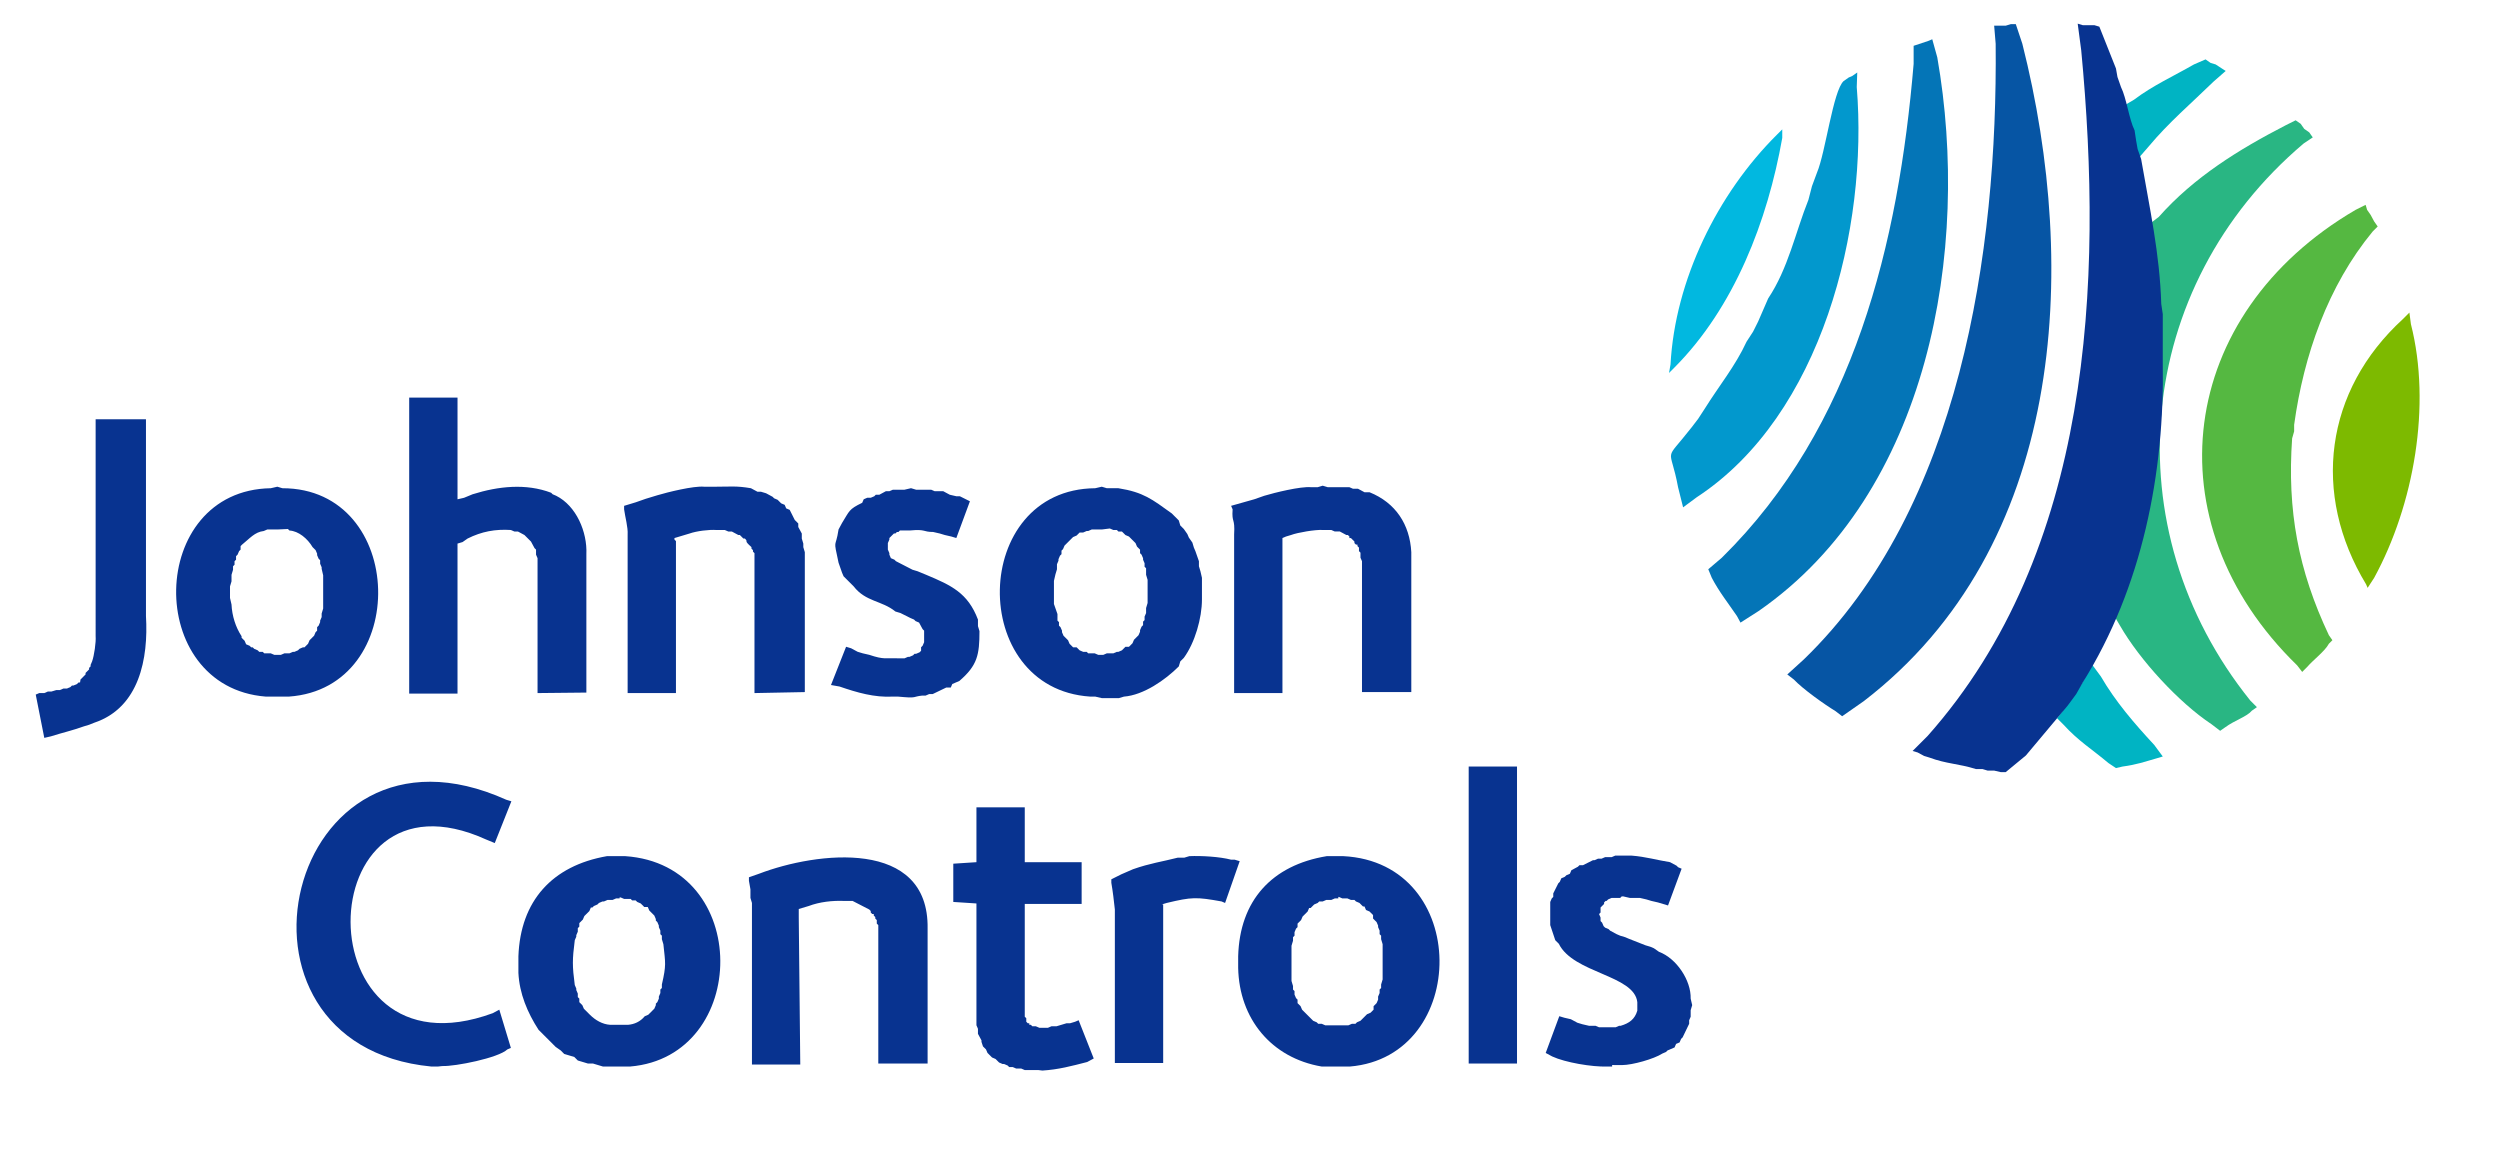 <?xml version="1.0" encoding="utf-8"?>
<!-- Generator: Adobe Illustrator 28.0.0, SVG Export Plug-In . SVG Version: 6.00 Build 0)  -->
<svg version="1.1" id="Capa_1" xmlns="http://www.w3.org/2000/svg" xmlns:xlink="http://www.w3.org/1999/xlink" x="0px" y="0px"
	 viewBox="0 0 496.7 228.9" style="enable-background:new 0 0 496.7 228.9;" xml:space="preserve">
<style type="text/css">
	.st0{fill-rule:evenodd;clip-rule:evenodd;fill:#083390;}
	.st1{fill-rule:evenodd;clip-rule:evenodd;fill:#29B683;}
	.st2{fill-rule:evenodd;clip-rule:evenodd;fill:#00B4C3;}
	.st3{fill-rule:evenodd;clip-rule:evenodd;fill:#7DBA00;}
	.st4{fill-rule:evenodd;clip-rule:evenodd;fill:#55B841;}
	.st5{fill-rule:evenodd;clip-rule:evenodd;fill:#01B8E0;}
	.st6{fill-rule:evenodd;clip-rule:evenodd;fill:#0298CD;}
	.st7{fill-rule:evenodd;clip-rule:evenodd;fill:#0655A4;}
	.st8{fill-rule:evenodd;clip-rule:evenodd;fill:#0475B7;}
</style>
<g>
	<g>
		<path class="st0" d="M87,211.9h-1.3c-44.8-4.3-29-72.8,14.9-53l1,0.3l-3.3,8.3l-1.7-0.7c-35.7-16.2-36.6,48.4,1.3,34.5l1.3-0.7
			l2.3,7.6l-0.7,0.3c-1.8,1.7-10.4,3.4-12.9,3.3L87,211.9z M123.1,178.5h-0.7l-0.7,0.3h-1l-0.7,0.3h-0.3l-0.7,0.3l-0.3,0.3l-0.7,0.3
			l-0.3,0.3h-0.3l-0.3,0.7l-1,1l-0.3,0.7l-0.7,0.7v0.7l-0.3,0.3v0.7l-0.3,0.7v0.3l-0.3,0.7c-0.5,3.9-0.5,5.1,0,8.9l0.3,0.7v0.3
			l0.3,0.7v0.7l0.3,0.3v0.7l0.3,0.3l0.3,0.3l0.3,0.7l0.3,0.3l0.3,0.3l0.3,0.3l0.3,0.3c1.1,1.1,2.5,1.9,4,2h3.6
			c1.2-0.1,2.4-0.6,3.3-1.7l0.7-0.3l0.3-0.3l0.3-0.3l0.3-0.3l0.3-0.3l0.3-0.7v-0.3l0.3-0.3l0.3-0.7V198l0.3-0.7v-0.7l0.3-0.3v-0.7
			c0.9-3.9,0.7-4.2,0.3-8l-0.3-1v-0.7l-0.3-0.3v-0.7l-0.3-0.7v-0.3l-0.3-0.7l-0.3-0.3v-0.3l-0.3-0.7l-1-1l-0.3-0.7h-0.7l-0.7-0.7
			l-0.7-0.3l-0.3-0.3h-0.7l-0.3-0.3h-1.3l-0.7-0.3H123.1z M123.1,211.9h-3.3l-1-0.3l-1-0.3h-1l-1-0.3l-1-0.3l-0.7-0.7l-1-0.3l-1-0.3
			l-0.7-0.7l-1-0.7l-0.7-0.7l-2.7-2.7c-2.2-3.4-3.8-7.2-4-11.3v-3.3c0.4-11,6.7-18,17.6-19.9h3.6c25.3,1.7,24.8,39.8,1,41.8
			L123.1,211.9z"/>
		<path class="st0" d="M174.5,211.3v-27.5l-0.3-0.3v-0.7l-0.3-0.3v-0.3l-0.3-0.3v-0.3h-0.3l-0.3-0.3v-0.3l-0.3-0.3l-3.3-1.7h-1.7
			c-2.3-0.1-4.9,0.2-7,1l-1,0.3l-1,0.3v1.7l0.3,29.2h-9.6v-32.1l-0.3-1v-1.7l-0.3-1.7v-0.7l2-0.7c11.5-4.4,33.8-7.1,33.5,10.9v26.8
			L174.5,211.3z M206.3,212.6h-2.7l-0.7-0.3h-1l-0.7-0.3h-0.7l-0.3-0.3l-0.7-0.3h-0.3l-0.7-0.3l-0.7-0.7l-0.7-0.3l-0.3-0.3l-0.3-0.3
			l-0.3-0.3l-0.3-0.7l-0.3-0.3l-0.3-0.3L195,207v-0.3l-0.7-1.3v-1l-0.3-0.7v-24.2l-4.6-0.3v-7.6l4.6-0.3v-10.9h9.6v10.9h11.3v8.3
			h-11.3V202l0.3,0.3v0.7l0.3,0.3h0.3v0.3h0.3l0.3,0.3h0.7l0.7,0.3h1.7l0.7-0.3h1l1-0.3l1-0.3h0.7l1-0.3l0.7-0.3l3,7.6l-1.3,0.7
			c-3.1,0.8-5.7,1.5-8.9,1.7L206.3,212.6z M243.4,179.4l-0.7-0.3c-5-0.9-5.9-0.9-10.9,0.3l-1,0.3h0.3v31.5h-9.6v-30.5
			c-0.2-1.8-0.4-3.6-0.7-5.3v-0.7l2-1l2.3-1c3.4-1.2,5.8-1.5,8.9-2.3h1.3l1-0.3c2.4-0.1,6,0.1,8.3,0.7h0.7l1,0.3L243.4,179.4z
			 M265.9,178.5h-0.7l-0.7,0.3h-1l-0.7,0.3h-0.7l-0.3,0.3l-0.7,0.3l-0.7,0.7h-0.3l-0.3,0.7l-0.3,0.3l-0.7,0.7l-0.3,0.7l-0.7,0.7v0.7
			l-0.3,0.3l-0.3,0.7v0.7l-0.3,0.3v0.7l-0.3,1v7l0.3,1v0.7l0.3,0.3v0.7l0.3,0.7l0.3,0.3v0.7l0.3,0.3l0.3,0.3l0.3,0.7l0.3,0.3
			l0.3,0.3l0.3,0.3l0.3,0.3l1,1l0.7,0.3l0.3,0.3h0.7l0.7,0.3h4.6l0.7-0.3h0.7l0.3-0.3l0.7-0.3l1-1l0.3-0.3l0.7-0.3l0.3-0.3l0.3-0.3
			v-0.7l0.3-0.3l0.3-0.3l0.3-0.7V198l0.3-0.7v-0.7l0.3-0.3v-0.7l0.3-1v-7l-0.3-1v-0.7l-0.3-0.3v-0.7l-0.3-0.7v-0.3l-0.3-0.7
			l-0.7-0.7v-0.7l-0.7-0.7l-0.7-0.3l-0.3-0.7h-0.3l-0.7-0.7l-0.7-0.3l-0.3-0.3h-0.7l-0.7-0.3h-1l-0.7-0.3H265.9z M265.9,211.9h-3.3
			c-10-1.7-16.4-9.5-16.6-19.6v-2.3c0.3-11.1,6.7-18.1,17.6-19.9h3.3c25.4,1.3,25.1,39.8,1.3,41.8L265.9,211.9z"/>
		<path class="st0" d="M301.4,211.3v-59h-9.6v59H301.4z M320.3,211.9h-1c-3,0.1-8.3-0.8-10.9-2l-1.3-0.7l2.7-7.3l1,0.3l1.3,0.3
			l1.3,0.7l1,0.3l1.3,0.3h1.3l0.7,0.3h3.3l0.7-0.3h0.3c1.7-0.5,2.8-1.3,3.3-3v-1.7c-0.6-5.4-12.7-5.7-15.6-11.6l-0.7-0.7l-1-3v-4.6
			l0.3-0.7l0.3-0.3v-0.7l1-2l0.3-0.3l0.3-0.7l0.7-0.3l0.3-0.3l0.7-0.3l0.3-0.7l1.3-0.7l0.3-0.3h0.7l2-1h0.3l0.7-0.3h0.7l0.7-0.3h1.3
			l0.7-0.3h3.3c2.7,0.2,5.1,0.9,7.6,1.3l1.3,0.7l0.3,0.3l0.7,0.3l-2.7,7.3l-1-0.3l-1-0.3l-1.3-0.3l-1-0.3l-1.3-0.3h-2l-1.3-0.3h-0.3
			l-0.3,0.3h-1.7l-0.7,0.3l-0.3,0.3H319l-0.3,0.3v0.3l-0.7,0.7v1l-0.3,0.3l0.3,0.7v0.7l0.3,0.3l0.3,0.7l0.3,0.3l0.7,0.3l0.3,0.3
			l1.3,0.7l0.7,0.3l1,0.3l0.7,0.3l3.3,1.3l1,0.3l0.7,0.3l1,0.7c3.5,1.3,6.4,5.7,6.3,9.3l0.3,1.3l-0.3,1v1.3l-0.3,0.7v0.7l-1.3,2.7
			l-0.3,0.3l-0.3,0.7l-0.7,0.3l-0.3,0.7l-0.7,0.3l-0.7,0.3l-0.3,0.3l-0.7,0.3c-1.7,1.1-6,2.3-8,2.3H320.3z M17.7,144l-1,0.3
			c-2.2,0.8-4.4,1.3-6.6,2l-1.3,0.3L7.1,138l0.7-0.3h1l0.7-0.3h0.7l1-0.3h0.7l0.7-0.3h0.7l0.7-0.3l0.3-0.3h0.3l0.7-0.3l0.3-0.3h0.3
			L16,135l0.3-0.3l0.3-0.3L17,134v-0.3l0.7-0.7v-0.3l0.3-0.3v-0.3l0.3-0.7c0.4-1.1,0.8-3.8,0.7-5V83.3H29v39.1
			c0.5,8.4-1.3,18.2-10.3,21.2L17.7,144z"/>
		<path class="st0" d="M55.1,105.2h-2l-0.7,0.3c-1.8,0.2-2.8,1.5-4.3,2.7l-0.3,0.3v0.7l-0.3,0.3l-0.3,0.7l-0.3,0.3v0.7l-0.3,0.3v0.7
			l-0.3,0.3v0.7l-0.3,1v1.3l-0.3,1v2.3l0.3,1.3c0.1,2.2,0.8,4.5,2,6.3v0.3l0.3,0.3l0.3,0.3l0.3,0.7l0.7,0.3l0.3,0.3h0.3l0.3,0.3
			l0.7,0.3l0.3,0.3h0.7l0.3,0.3h1.3l0.7,0.3h1.3l0.7-0.3h1l0.7-0.3h0.3l0.7-0.3l0.3-0.3l0.7-0.3h0.3l0.7-0.7l0.3-0.7l0.3-0.3
			l0.3-0.3l0.3-0.3l0.3-0.7l0.3-0.3v-0.7l0.3-0.3l0.3-0.7v-0.3l0.3-0.7v-0.7l0.3-1v-6.6l-0.3-1.3v-0.3l-0.3-0.7v-0.7l-0.3-0.3
			l-0.3-0.7v-0.3l-0.3-0.7l-0.3-0.3l-0.3-0.3c-1-1.7-2.8-3.2-4.6-3.3l-0.3-0.3L55.1,105.2z M55.1,138.4h-2.3
			c-24.2-1.9-23.6-41,1-41.4l1.3-0.3l1,0.3c24.7,0,25.6,39.7,1.3,41.4H55.1z M106.8,137.7v-26.8l-0.3-0.7v-1l-0.3-0.3l-0.7-1.3
			l-1.3-1.3l-1.3-0.7h-0.7l-0.7-0.3c-3.1-0.2-5.8,0.3-8.6,1.7l-1,0.7l-1,0.3v29.8h-9.6V79h9.6v20.2l1.3-0.3l1.7-0.7
			c5.1-1.6,10.6-2.2,15.6-0.3l0.3,0.3l0.7,0.3c4,2,6.2,7.2,6,11.6v27.5L106.8,137.7z M149.9,137.7v-27.8l-0.3-0.3v-0.3l-0.3-0.3
			v-0.3c-1.7-1.5-0.5-0.9-1.3-1.7h-0.3l-0.7-0.7h-0.3l-1.3-0.7h-0.7l-0.7-0.3h-1.7c-1.4-0.1-3.9,0.2-5.3,0.7l-1,0.3l-1,0.3l-1,0.3
			v0.3l0.3,0.3v30.2h-9.6v-31.5c0.1-1.4-0.5-3.5-0.7-5v-0.7l2.3-0.7l2-0.7l2.3-0.7c2-0.6,7.2-1.9,9.3-1.7h2.3c2.9,0,4.1-0.2,7,0.3
			l1.3,0.7h0.7l1,0.3l1.3,0.7l0.3,0.3l0.7,0.3l0.7,0.7l0.7,0.3l0.3,0.7l0.7,0.3l1,2l0.7,0.7v0.7l0.7,1.3v1l0.3,1v0.7l0.3,1v27.8
			L149.9,137.7z M178.4,138.4h-1c-3.7,0.2-7.1-0.8-10.6-2l-1.7-0.3l3-7.6l1,0.3l1.3,0.7l1,0.3l1.3,0.3c3,1,3.1,0.6,6,0.7h1l0.7-0.3
			h0.3l0.7-0.3l0.3-0.3h0.3l0.7-0.3l0.3-0.3v-0.7l0.3-0.3l0.3-0.7v-2.3l-0.3-0.3l-0.7-1.3l-0.7-0.3l-0.3-0.3l-0.7-0.3l-2-1l-1-0.3
			c-2.7-2.2-5.9-1.9-8.3-5l-2-2l-0.3-0.7l-0.7-2c-1.1-5.1-0.6-2.6,0-6.6l0.7-1.3c1.5-2.4,1.3-2.7,4-4l0.3-0.7l0.7-0.3h0.7l0.7-0.3
			l0.3-0.3h0.7l1.3-0.7h0.7l0.7-0.3h2.3l1.3-0.3l1,0.3h3l0.7,0.3h1.7l1.3,0.7l1.3,0.3h0.7l2,1l-2.7,7.3l-1-0.3l-1.3-0.3l-1-0.3
			l-1.3-0.3c-2.1,0-1.4-0.6-4.6-0.3h-2l-0.3,0.3h-0.3l-0.3,0.3h-0.3l-0.3,0.3l-0.3,0.3l-0.3,0.3v0.3l-0.3,0.7v1.3l0.3,0.7v0.3
			l0.3,0.7l0.7,0.3l0.3,0.3l3.3,1.7l1,0.3l1.7,0.7c5,2.1,8.3,3.6,10.3,8.9v1.3l0.3,1c0,4.7-0.4,6.8-4,9.9l-0.7,0.3l-0.7,0.3
			l-0.3,0.7H188l-2.7,1.3h-0.7l-0.7,0.3h-0.7c-1.8,0.2-1.1,0.5-3.6,0.3L178.4,138.4z"/>
		<path class="st0" d="M218.9,105.2h-2l-0.7,0.3h-0.3l-0.7,0.3h-0.7l-0.3,0.3l-0.3,0.3l-0.7,0.3l-1.7,1.7l-0.3,0.7l-0.3,0.3v0.7
			l-0.3,0.3l-0.3,0.7v0.3l-0.3,0.7v1l-0.3,1l-0.3,1.3v4.6l0.7,2v1.3l0.3,0.3v0.7l0.3,0.3l0.3,0.7v0.3l0.3,0.7l0.3,0.3l0.3,0.3
			l0.3,0.3l0.3,0.7l0.7,0.7h0.7l0.3,0.3l0.3,0.3l0.7,0.3h0.7l0.3,0.3h1.3l0.7,0.3h1l0.7-0.3h1.3l0.7-0.3h0.3l0.7-0.3l0.7-0.7h0.7
			l0.7-0.7l0.3-0.7l0.3-0.3l0.3-0.3l0.3-0.3l0.3-0.7v-0.3l0.3-0.7l0.3-0.3v-0.7l0.3-0.3v-0.7l0.3-0.7v-1l0.3-1v-4.6l-0.3-1v-1.3
			l-0.3-0.3v-0.7l-0.3-0.7v-0.3l-0.3-0.7l-0.3-0.3v-0.7l-0.3-0.3l-0.3-0.3l-0.3-0.7l-1.3-1.3l-0.7-0.3l-0.7-0.7h-0.7l-0.3-0.3h-0.7
			l-0.7-0.3L218.9,105.2z M218.9,138.7l-1.3-0.3h-1c-24.4-1.6-23.8-41.2,1-41.4l1.3-0.3l1,0.3h2.3c5,0.8,6.7,2.2,10.6,5l0.7,0.7
			l0.7,0.7l0.3,1l0.7,0.7l0.7,1l0.3,0.7l0.7,1l0.3,1l0.3,0.7l0.7,2v1l0.3,1l0.3,1.3v4.3c0,3.7-1.4,8.6-3.6,11.6l-0.7,0.7l-0.3,1
			c-2.7,2.7-7,5.7-10.9,6l-1,0.3h-2.3L218.9,138.7z M270.6,137.7v-26.2l-0.3-0.7v-1l-0.3-0.3v-0.7l-0.3-0.3v-0.3h-0.3l-0.3-0.3v-0.3
			l-0.7-0.7h-0.3v-0.3l-0.3-0.3h-0.3l-1.3-0.7h-1l-0.7-0.3h-1.7c-1.4-0.1-5,0.5-6.3,1l-1,0.3l-0.7,0.3v30.8h-9.6v-31.5
			c0.2-3.4-0.5-2.2-0.3-5l-0.3-0.7l4.6-1.3l2-0.7c2-0.6,7.2-1.9,9.3-1.7h1.3l1-0.3l1,0.3h4.3l0.7,0.3h1l1.3,0.7h1
			c5.2,2.1,8,6.4,8.3,11.9v27.8H270.6z"/>
	</g>
	<path class="st1" d="M459.5,27.3l-0.7-1l-1-0.7l-0.7-1l-1-0.7l-2,1c-9.3,4.8-18.2,10.3-25.2,18.2l-1.7,1.3l0.7,2.7
		c3.1,26.1,2.2,49.5-7,74.2l-0.7,1.3l1,1.7c3.9,6.8,11.7,15.3,18.2,19.6l1.7,1.3l1-0.7c1.9-1.4,4.3-2.1,5.3-3.3l1-0.7l-1.3-1.3
		c-27.5-34.2-23.1-82.2,10.6-110.7L459.5,27.3z"/>
	<path class="st2" d="M442.2,14.1l-2-1.3l-1-0.3l-1-0.7l-2.3,1c-4,2.3-8.2,4.2-11.9,7l-1.7,1l0.3,1.3l2,8l0.3,1.3l2-2.3
		c3.9-4.7,8.6-8.7,12.9-12.9L442.2,14.1z M420.4,152.6l1.3-0.3c2.9-0.4,4.2-0.9,7-1.7l1-0.3L428,148c-3.9-4.2-7.7-8.6-10.6-13.6
		l-1.7-2.3l-1,1.3c-0.7,2.7-3.9,5.9-5,8l-1,1.3l1.3,1.3c2.9,3.2,5.7,4.9,8.9,7.6L420.4,152.6z"/>
	<path class="st3" d="M478.7,62.1l-1.3,1.3c-15.5,14.2-18.2,34.7-7.3,52.7l0.3,0.7l1.3-2c7.9-14.5,11.4-34.3,7.3-50.4L478.7,62.1z"
		/>
	<path class="st4" d="M455.8,85.7v-1.3c1.9-13.8,6.7-27.6,15.6-38.4l1-1l-0.7-1l-0.7-1.3l-0.7-1l-0.3-1l-2,1
		c-35.4,20.7-40.9,62-11.6,90.5l1,1.3l1-1c1.2-1.4,3.5-3.1,4.3-4.6l0.7-0.7l-0.7-1c-6.1-12.9-8.3-24.8-7.3-39.1L455.8,85.7z"/>
	<path class="st5" d="M354.1,25.7l-1,1c-11.9,11.8-20.3,29-21.2,45.7l-0.3,1.7l1-1c12-12,18.6-29.3,21.5-45.7V25.7z"/>
	<path class="st6" d="M369,14.4l-1,0.7l-0.7,0.3l-1,0.7c-2.1,1.9-3.6,14.2-5.3,18.2l-1,2.7l-0.7,2.7c-2.6,6.5-4,13.6-8,19.6l-2,4.6
		l-1,2l-1.3,2c-2.2,4.8-5.5,8.8-8.3,13.3l-1.3,2l-1.3,1.7c-5.7,7.3-4.3,3.3-2.7,11.9l1,4l2.7-2c24.9-16.3,34.1-53.5,31.8-81.5
		L369,14.4z"/>
	<path class="st0" d="M429.7,64.4v-2l-0.3-2c-0.3-10-2.3-19-4-28.8l-0.7-2l-0.3-1.7l-0.3-2c-1.1-2.2-1.6-6.4-2.7-8.6l-0.7-2
		l-0.3-1.7l-3.3-8.3l-1-0.3h-2.3l-1-0.3l0.7,5.3c4.4,46.3,2,99.6-30.5,136.2l-3,3l1,0.3l1.3,0.7l1,0.3c3.5,1.3,5.8,1.2,9.3,2.3h1.3
		l1,0.3h1.3l1.3,0.3h1l4-3.3l8.3-9.9l1.7-2.3l1.3-2.3c11.8-18.9,16.3-41.6,15.9-63.6L429.7,64.4z"/>
	<path class="st7" d="M400.5,4.8h-1l-1,0.3h-2.3l0.3,3.6c0.4,41.4-7,92.2-38.1,122.3l-3.3,3l1.3,1c1.8,1.9,6,4.9,8.3,6.3l1.3,1
		l4.3-3c39.8-30.6,42.9-85.5,31.5-130.6L400.5,4.8z"/>
	<path class="st8" d="M383.9,7.8l-0.7,0.3l-3,1v3.6c-3,35.6-11.8,72.2-38.1,98.1l-2.7,2.3l0.7,1.7c1.4,2.7,3.3,5.1,5,7.6l0.7,1.3
		l3.6-2.3c33.9-23.5,42.2-71.8,35.5-110L383.9,7.8z"/>
</g>
</svg>
